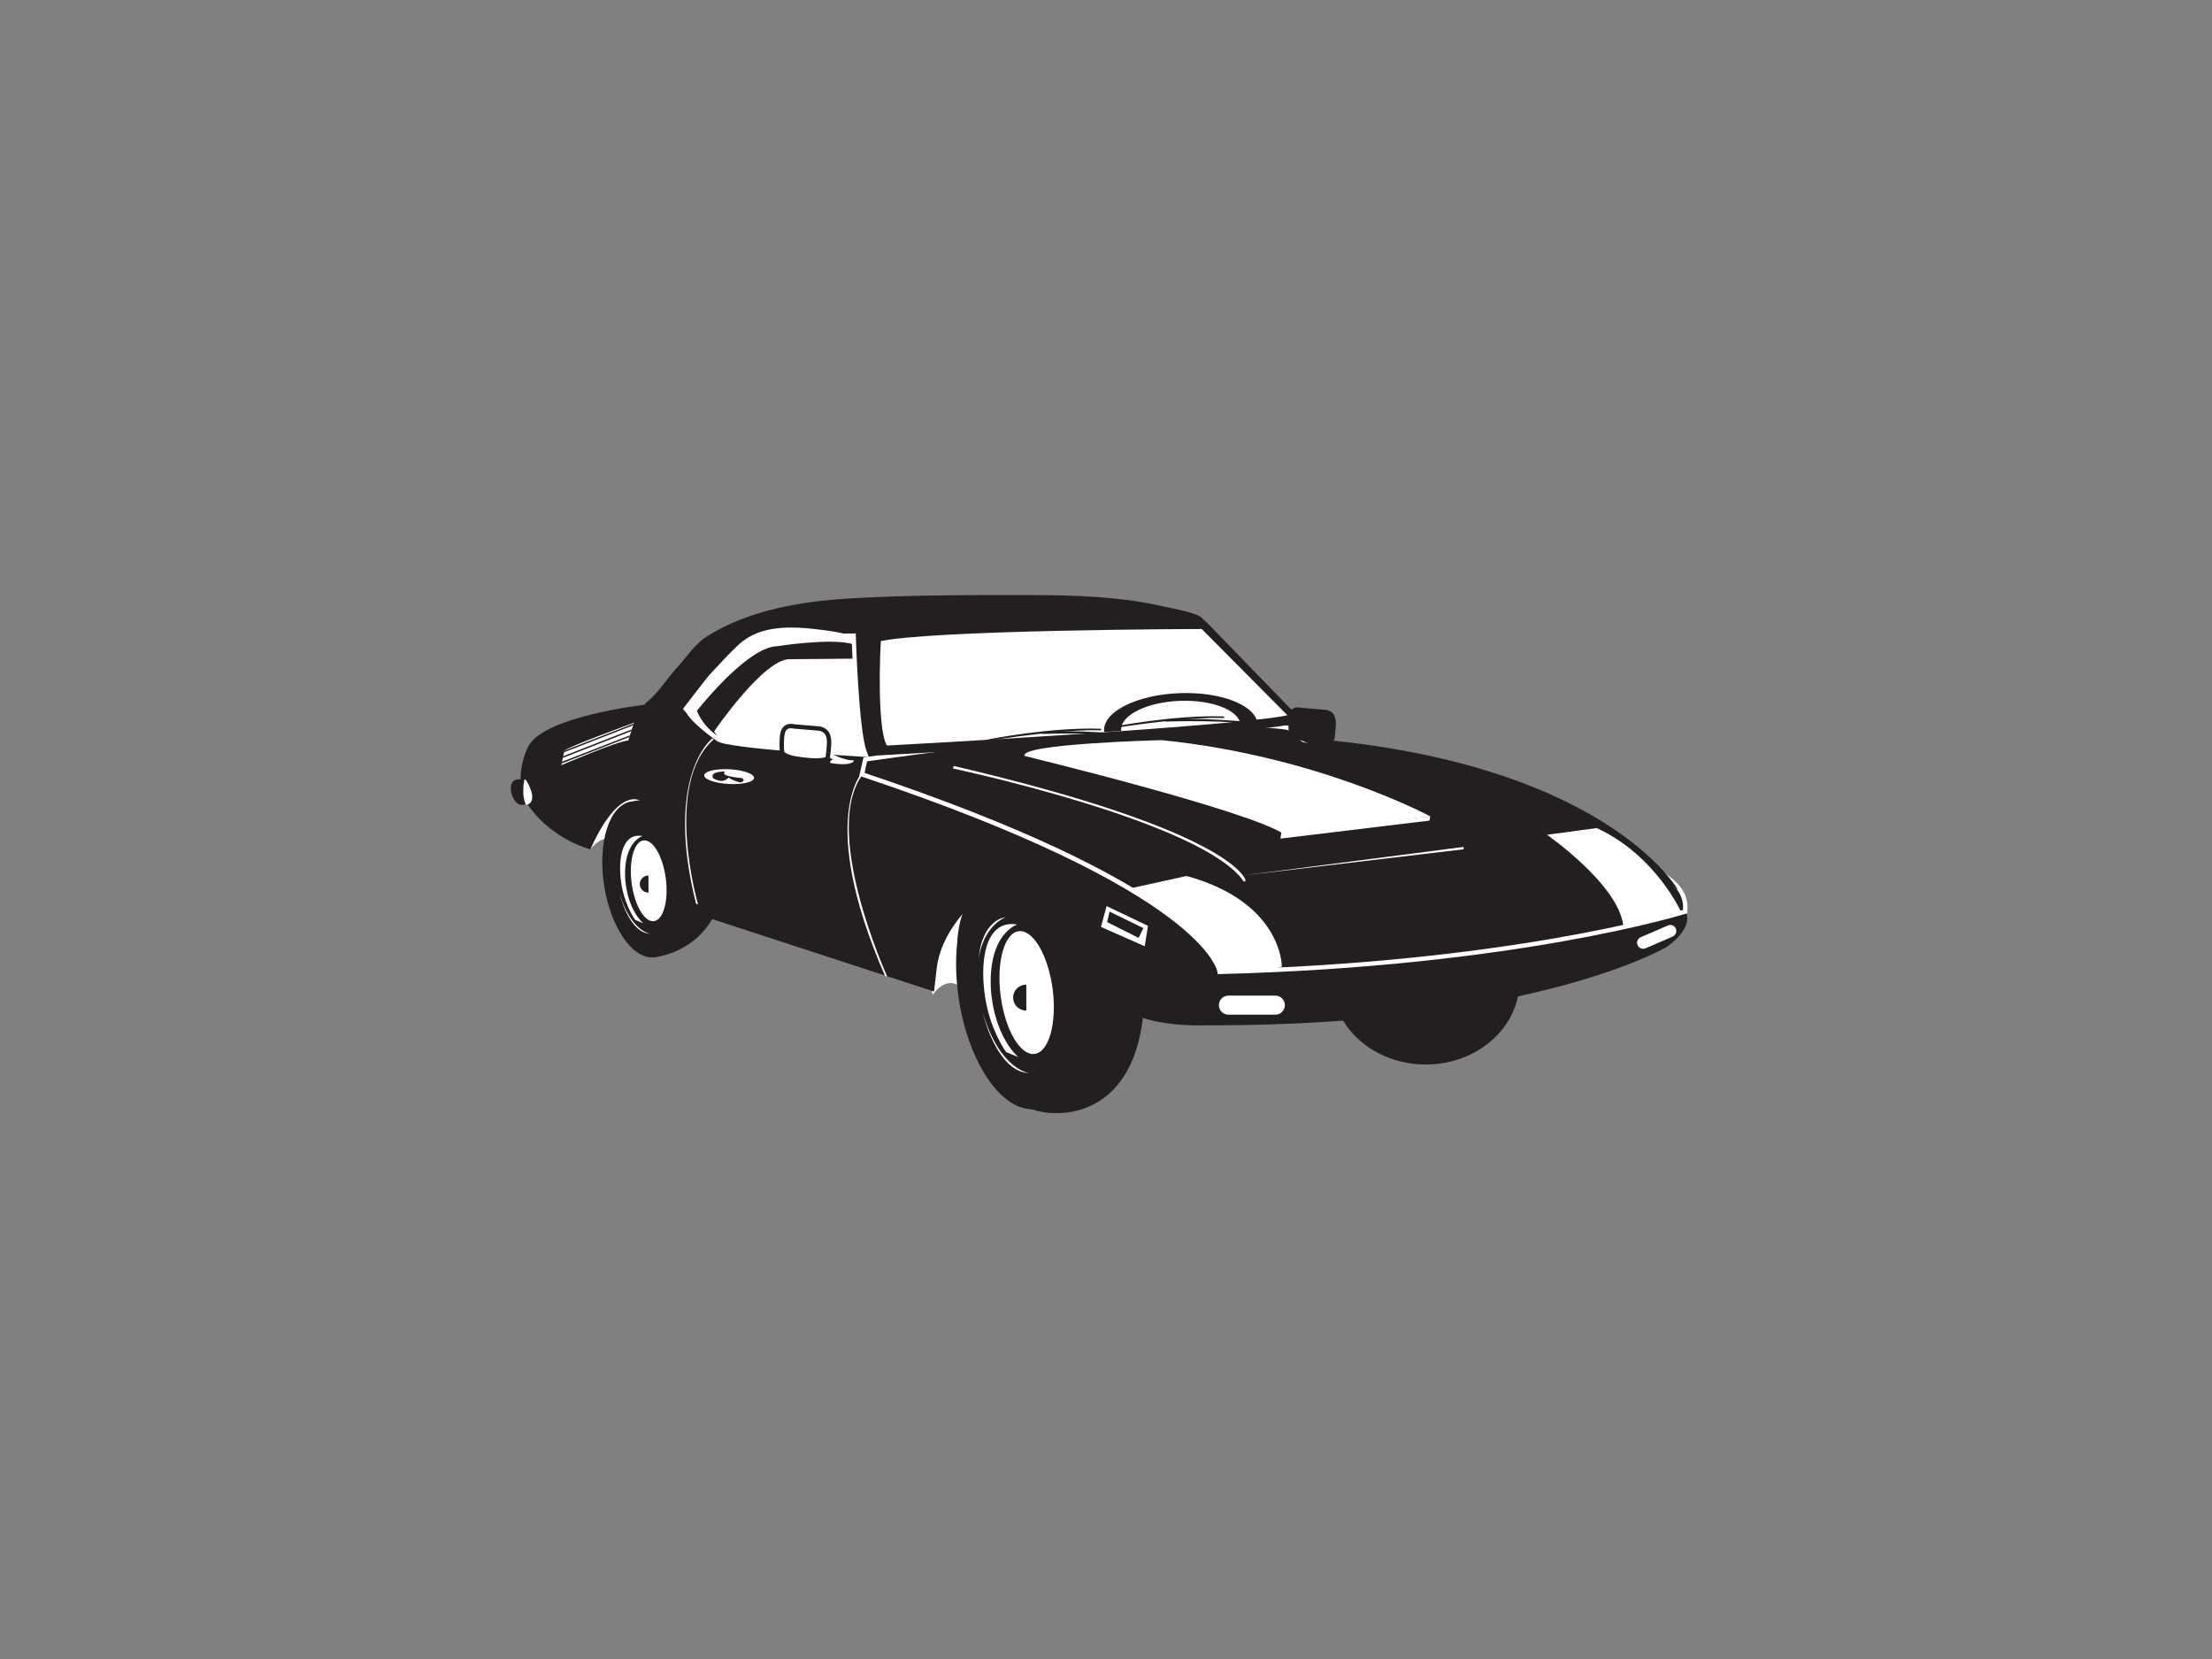 <?xml version="1.0" encoding="utf-8"?>
<!-- Generator: Adobe Illustrator 17.0.0, SVG Export Plug-In . SVG Version: 6.00 Build 0)  -->
<!DOCTYPE svg PUBLIC "-//W3C//DTD SVG 1.1//EN" "http://www.w3.org/Graphics/SVG/1.1/DTD/svg11.dtd">
<svg version="1.1" id="Layer_1" xmlns="http://www.w3.org/2000/svg" xmlns:xlink="http://www.w3.org/1999/xlink" x="0px" y="0px"
	 width="800px" height="600px" viewBox="0 0 800 600" enable-background="new 0 0 800 600" xml:space="preserve">
<rect x="0" y="0" width="800" height="600" fill="#808080" stroke="none"/>
<g>
	<g>
		<path fill="#231F20" d="M549.552,354.869c0,16.634-15.182,30.13-33.916,30.13c-18.725,0-33.916-13.496-33.916-30.13
			c0-16.635,15.191-30.113,33.916-30.113C534.37,324.756,549.552,338.234,549.552,354.869z"/>
	</g>
	<g>
		<path fill="#FFFFFF" d="M337.343,359.756c0,0,5.522-8.502,11.489-1.369c0,0,16.986-31-5.51-30.079
			C343.322,328.308,334.153,349.423,337.343,359.756z"/>
	</g>
	<g>
		<path fill="#FFFFFF" d="M213.391,307.343c0,0,5.914-8.501,12.346-1.382c0,0,18.25-30.973-5.929-30.071
			C219.808,275.89,209.943,297.01,213.391,307.343z"/>
	</g>
	<g>
		<g>
			<path fill="#231F20" d="M346.797,349.113c3.668,23.609,7.491,46.85,27.76,52.512c11.464,3.196,35.82,0.314,39-35.683
				c2.087-23.78-32.099-55.525-43.839-53.696C357.978,314.063,343.148,325.487,346.797,349.113z"/>
		</g>
		<g>
			<path fill="#231F20" d="M346.797,361.547c3.652,23.602,16.16,41.252,27.9,39.442c11.771-1.826,18.321-22.446,14.681-46.046
				c-3.668-23.587-16.157-41.259-27.925-39.442C349.704,317.325,343.148,337.938,346.797,361.547z"/>
		</g>
		<g>
			<path fill="#231F20" d="M353.332,362.117c2.131,16.286,10.308,28.65,18.263,27.61c7.967-1.025,12.703-15.073,10.603-31.36
				c-2.121-16.281-10.299-28.639-18.266-27.616C355.972,331.788,351.239,345.829,353.332,362.117z"/>
		</g>
		<g>
			<path fill="#FFFFFF" d="M361.898,360.19c1.605,12.243,7.09,21.645,12.29,20.974c5.19-0.674,8.097-11.155,6.519-23.422
				c-1.603-12.237-7.081-21.635-12.287-20.951C363.23,337.456,360.308,347.924,361.898,360.19z"/>
		</g>
		<g>
			<path fill="#FFFFFF" d="M356.568,362.258c-2.432-13.004-0.898-30.003,11.321-27.88c0,0-10.473,3.173-9.526,23.102
				c0,0,0.429,15.792,9.868,24.808l-4.361-1.798C363.87,380.49,358.593,373.262,356.568,362.258z"/>
		</g>
		<g>
			<path fill="#FFFFFF" d="M355.491,366.488c0,0,4.883,21.204,16.753,21.623C372.244,388.111,361.743,387.068,355.491,366.488z"/>
		</g>
		<g>
			<path fill="#231F20" d="M371.113,356.102c0.025,0,0.047,0,0.068,0v9.384c-0.022,0-0.044,0-0.068,0
				c-2.596,0-4.702-2.095-4.702-4.687C366.411,358.197,368.517,356.102,371.113,356.102z"/>
		</g>
		<g>
			<path fill="#FFFFFF" d="M363.653,331.726c0,0-8.476,0.63-9.749,15.262C353.904,346.988,354.956,335.653,363.653,331.726z"/>
		</g>
	</g>
	<g>
		<path fill="#231F20" d="M442.707,349.884c0,0,61.633-20.302,166.655-20.525c0,0,4.249,5.039-6.286,12.958
			c0,0-47.06,28.335-164.158,28.512C438.917,370.829,434.793,355.051,442.707,349.884z"/>
	</g>
	<g>
		<g>
			<path fill="#231F20" d="M226.498,290.475c-5.373,4.23-1.286,15.228,0.705,28.138c2.078,13.357,1.935,25.67,8.591,27.569
				c1.093,0.298,26.452-2.367,26.452-33.326c0-15.71-12.808-26.083-20.539-24.897C240.399,288.177,227.585,289.607,226.498,290.475z
				"/>
		</g>
		<g>
			<path fill="#231F20" d="M218.484,320.233c2.41,15.528,10.625,27.15,18.356,25.95c7.733-1.201,12.041-14.755,9.662-30.287
				c-2.407-15.528-10.641-27.15-18.375-25.943C220.388,291.152,216.071,304.7,218.484,320.233z"/>
		</g>
		<g>
			<path fill="#231F20" d="M222.792,320.613c1.382,10.7,6.764,18.843,12.007,18.159c5.233-0.679,8.367-9.906,6.976-20.634
				c-1.391-10.704-6.771-18.842-12.013-18.165C224.525,300.659,221.395,309.893,222.792,320.613z"/>
		</g>
		<g>
			<path fill="#FFFFFF" d="M228.432,319.352c1.043,8.055,4.659,14.239,8.075,13.798c3.404-0.447,5.327-7.355,4.292-15.411
				c-1.053-8.063-4.665-14.247-8.097-13.784C229.312,304.394,227.389,311.284,228.432,319.352z"/>
		</g>
		<g>
			<path fill="#FFFFFF" d="M224.91,320.701c-1.597-8.55-0.578-19.738,7.46-18.341c0,0-6.914,2.095-6.271,15.195
				c0,0,0.276,10.402,6.476,16.328l-2.854-1.18C229.721,332.703,226.255,327.943,224.91,320.701z"/>
		</g>
		<g>
			<path fill="#FFFFFF" d="M224.209,323.495c0,0,3.214,13.934,11.017,14.226C235.225,337.722,228.333,337.015,224.209,323.495z"/>
		</g>
		<g>
			<path fill="#231F20" d="M234.48,316.655c0.016,0,0.037,0.012,0.037,0.012l0.025,6.164c0,0-0.046,0-0.062,0
				c-1.693,0-3.09-1.384-3.09-3.08C231.389,318.037,232.787,316.655,234.48,316.655z"/>
		</g>
	</g>
	<g>
		<path fill="#231F20" d="M329.004,275.598c0,0-1.277-52.154-21.636-52.792c0,0-42.616-12.503-67.835,34.559
			C239.533,257.365,306.744,314.606,329.004,275.598z"/>
	</g>
	<g>
		<path fill="#231F20" d="M433.072,329.909c0,0-35.171-37.447-123.884-50.486c0,0-45.492-8.917-49.626-12.089
			c0,0-7.622-6.041-15.576-12.402h-11.131c0,0-35.835,4.069-41.702,14.855c0,0-6.873,12.617,0.699,22.6
			c8.833,11.655,21.682,14.807,21.682,14.807s21.524-52.67,32.711,21.508l91.555,29.894c0,0,0.947-8.211,0.957-8.265
			c0.68-5.92,3.186-11.554,7.153-16.971c21.107-28.898,48.983,3.004,51.648,19.764c0.888,5.6,6.706,19.025,41.482,17.635
			C439.038,370.76,446.837,344.718,433.072,329.909z"/>
	</g>
	<g>
		<path fill="#231F20" d="M434.793,223.763c-0.422-1.859-11.274-3.825-12.504-4.101c-16.501-3.948-33.848-4.443-50.728-4.451
			c-21.272-0.019-43.196-0.045-64.428,1.236c-17.638,1.071-36.295,4.198-51.448,13.709c-4.386,2.767-6.83,6.889-10.349,10.714
			c-3.252,3.525-6.74,8.827-10.035,11.832l-2.444,2.23l9.641,0.739c0,0,14.585-30.845,44.954-30.947c0,0,27.148-1.279,27.148,8.484
			C314.599,233.208,436.693,232.134,434.793,223.763z"/>
	</g>
	<g>
		<g>
			<path fill="#FFFFFF" d="M308.073,230.597c0,0,1,33.765,3.96,41.611c0,0-48.113-2.963-51.712-5.308c0,0-9.342-6.564-10.815-9.96
				c0,0,18.225-26.715,27.555-26.072C277.061,230.867,287.969,230.76,308.073,230.597z"/>
		</g>
		<g>
			<path fill="#FFFFFF" d="M306.592,230.636c0.031,1.385,1.041,34.105,4.053,42.088l1.485-1.994
				c-22.952-1.416-48.613-3.666-51.005-5.078c-3.429-2.401-9.311-7.113-10.268-9.304l-0.13,1.425
				c6.861-10.055,20.058-25.855,26.232-25.428c0.118,0,31.121-0.264,31.121-0.264L306.592,230.636z M277.154,229.383
				c-9.876-0.679-26.956,23.921-28.875,26.721l-0.469,0.679l0.338,0.759c1.587,3.662,10.321,9.878,11.318,10.577
				c3.783,2.462,44.377,5.072,52.483,5.566l2.283,0.137l-0.808-2.135c-2.842-7.533-3.873-40.797-3.879-41.129l-0.04-1.458
				l-1.45,0.012C308.055,229.111,277.049,229.376,277.154,229.383z"/>
		</g>
	</g>
	<g>
		<path fill="#231F20" d="M258.286,264.485c0,0,18.238-26.715,27.565-26.071c0,0,7.849-0.081,22.471-0.205
			c-0.186-3.822-0.249-6.351-0.249-6.351c-20.104,0.148-31.012,0.264-31.012,0.264c-9.33-0.629-27.555,26.071-27.555,26.071
			c1.472,3.404,10.815,9.966,10.815,9.966c0.273,0.191,0.826,0.368,1.599,0.558C260.246,267.192,258.802,265.652,258.286,264.485z"
			/>
	</g>
	<g>
		<polygon fill="#231F20" points="480.107,270.242 434.445,223.255 434.575,227.904 464.476,259.277 455.102,268.175 		"/>
	</g>
	<g>
		<path fill="#231F20" d="M600.025,315.288c5.122,3.491,10.19,7.001,9.411,14.405c0,0-60.005,19.037-168.335,21.799
			c0,0-2.292-28.919-129.378-71.44l1.221-5.41c0,0,115.939-17.168,153.051-11.429l5.479,4.44
			C471.473,267.652,541.976,275.663,600.025,315.288z"/>
		<path fill="#FFFFFF" d="M440.368,352.305l-0.059-0.744c-0.037-0.348-4.441-29.135-128.838-70.755l-0.684-0.228l1.5-6.643
			l0.54-0.079c0.851-0.128,85.716-12.613,132.947-12.613c8.42,0,15.265,0.399,20.34,1.183l0.211,0.033l5.469,4.43
			c4.535,0.562,72.789,9.592,128.676,47.742c4.963,3.382,10.588,7.216,9.756,15.146l-0.056,0.517l-0.497,0.157
			c-0.599,0.191-61.35,19.103-168.553,21.836L440.368,352.305z M312.657,279.525c115.868,38.86,127.869,66.25,129.099,71.154
			c101.366-2.654,160.89-19.774,166.934-21.59c0.45-6.625-4.199-9.794-9.113-13.144c-57.213-39.053-127.493-47.423-128.195-47.503
			l-0.23-0.026l-5.491-4.451c-4.975-0.752-11.665-1.132-19.887-1.132c-45.141,0-124.834,11.447-132.177,12.517L312.657,279.525z"/>
	</g>
	<g>
		<polygon fill="#FFFFFF" points="463.087,303.29 516.993,296.782 517.266,295.241 463.407,301.078 		"/>
	</g>
	<g>
		<path fill="#FFFFFF" d="M464.364,301.697l52.902-6.456c0,0-40.51-21.841-97.105-27.563c0,0-51.517,1.275-49.616,5.723
			C370.545,273.401,451.751,293.132,464.364,301.697z"/>
	</g>
	<g>
		<path fill="#231F20" d="M470.842,260.912l-36.05-37.149c0,0-101.972,0.82-120.362,5.41c0,0-2.025,40.058,3.448,44.018
			C317.878,273.191,465.15,265.299,470.842,260.912z"/>
	</g>
	<g>
		<path fill="#FFFFFF" d="M468.293,259.277l-33.072-33.284c0,0-100.27,0.204-118.082,4.665c0,0-2.115,36.676,3.168,40.493
			C320.307,271.151,462.783,263.508,468.293,259.277z"/>
	</g>
	<g>
		<path fill="#231F20" d="M469.529,259.233l-33.264-34.29l-1.044-0.435c-4.109,0.006-100.664,0.264-118.439,4.712l-1.059,0.266
			l-0.068,1.09c-0.357,6.252-1.87,37.694,3.792,41.782l0.419,0.3l0.516-0.028c23.875-1.281,143.221-7.879,148.821-12.172
			L469.529,259.233z M321.168,269.95c-2.895-2.089-3.572-21.575-2.547-39.212l-1.121,1.363
			c17.421-4.365,116.719-4.617,117.728-4.623l-1.062-0.449l33.087,33.298l0.146-2.224c-4.833,2.949-90.667,8.538-147.175,11.562
			L321.168,269.95z"/>
	</g>
	<g>
		<path fill="#FFFFFF" d="M299.641,272.107c0,0,5.879,3.179,9.06,2.853c0.31-0.026,0.084,2.34-8.33,1.013
			c-0.593-0.102,0.394-1.527,1.016-1.175l-2.696-1.578L299.641,272.107z"/>
	</g>
	<g>
		<path fill="#FFFFFF" d="M227.212,267.801l2.053-6.421c0,0-24.406,8.923-25.148,10.124l-1.103,5.229
			C203.014,276.732,223.143,268.079,227.212,267.801z"/>
	</g>
	<g>
		<g>
			<polygon fill="#FFFFFF" points="415.185,334.846 400.212,327.705 398.178,335.232 414.005,342.236 			"/>
		</g>
		<g>
			<polygon fill="#231F20" points="413.524,335.673 401.283,329.693 400.411,333.49 411.788,339.199 			"/>
		</g>
	</g>
	<g>
		<path fill="#FFFFFF" d="M287.081,262.715c0,0-3.18-0.941-3.978,2.232c-0.606,2.359-0.317,6.359-0.317,6.359
			s-0.808,2.069,5.09,3.025c0,0,8.591,1.585,11.445,0c0,0,0.957-6.516,0.32-7.636c0,0-0.158-2.55-3.174-3.187L287.081,262.715z"/>
		<path fill="#231F20" d="M295.084,275.831L295.084,275.831c-3.422,0-7.193-0.69-7.352-0.717c-2.957-0.48-4.811-1.333-5.497-2.531
			c-0.326-0.573-0.308-1.069-0.252-1.348c-0.046-0.725-0.227-4.244,0.348-6.485c0.472-1.881,1.826-2.96,3.714-2.96
			c0.69,0,1.202,0.146,1.261,0.163l9.228,0.764c2.82,0.59,3.749,2.646,3.885,3.78c0.553,1.477-0.028,6.004-0.314,7.949l-0.056,0.39
			l-0.345,0.191C298.731,275.567,297.221,275.831,295.084,275.831z M283.531,271.584c0.01,0,0.016,0.115,0.137,0.286
			c0.233,0.331,1.124,1.155,4.336,1.677c0.056,0.009,3.805,0.694,7.081,0.694l0,0c1.861,0,2.914-0.219,3.51-0.449
			c0.398-2.859,0.627-6.128,0.351-6.71l-0.099-0.337c-0.016-0.194-0.227-1.969-2.544-2.458l-9.29-0.78
			c-0.156-0.03-0.506-0.128-0.966-0.128c-1.165,0-1.876,0.576-2.174,1.761c-0.565,2.208-0.298,6.069-0.295,6.108l0.012,0.179
			l-0.059,0.16C283.531,271.584,283.531,271.584,283.531,271.584z"/>
	</g>
	<g>
		<path fill="#231F20" d="M470.352,255.956c0,0-3.18-0.941-3.978,2.232c-0.606,2.359-0.317,6.359-0.317,6.359
			s-0.808,2.069,5.09,3.025c0,0,8.591,1.585,11.445,0c0,0,0.957-6.516,0.32-7.636c0,0-0.158-2.55-3.174-3.187L470.352,255.956z"/>
	</g>
	<g>
		<path fill="#FFFFFF" d="M189.007,282.622c0,0,0.82,5.934-0.879,7.269c0,0,1.453,0.008,1.643,0.691
			c0.338,1.255,5.535-0.026,0.602-8.251C190.373,282.332,189.864,281.274,189.007,282.622z"/>
	</g>
	<g>
		<path fill="#231F20" d="M189.653,282.094c0,0-6.134-1.946-4.705,4.732c0,0,1.32,5.541,5.159,4.036
			C190.106,290.862,188.423,287.369,189.653,282.094z"/>
	</g>
	<g>
		<path fill="#FFFFFF" d="M312.254,278.778c0,0-17.169,16.747,7.842,74.218l0.749,0.089c0,0-24.915-54.595-7.97-74.083
			L312.254,278.778z"/>
	</g>
	<g>
		<path fill="#FFFFFF" d="M257.55,267.124c0,0-17.387,13.349-5.827,59.687l0.745,0.312c0,0-12.728-43.679,5.721-59.789
			L257.55,267.124z"/>
	</g>
	<g>
		<path fill="#FFFFFF" d="M344.635,277.931c0,0,90.741,19.216,105.277,40.995l0.606-0.454c0,0-2.882-17.413-105.578-41.451
			L344.635,277.931z"/>
	</g>
	<g>
		<polygon fill="#FFFFFF" points="448.993,316.689 529.338,306.299 529.338,307.154 		"/>
	</g>
	<g>
		<path fill="#231F20" d="M467.442,266.588c0,0,50.567,19.289,91.095,35.427c20.089,8.007,38.491,11.54,48.377,19.865
			C606.914,321.88,580.039,274.216,467.442,266.588z"/>
	</g>
	<g>
		<path fill="#231F20" d="M421.58,260.973c0,0,25.22-0.881,32.891,1.64c0,0,2.333-0.732-0.811-1.354c0,0-22.204-2.137-31.261-0.848
			C422.4,260.41,420.686,260.376,421.58,260.973z"/>
	</g>
	<g>
		<path fill="#231F20" d="M401.985,262.954c0,0,22.617-4.497,40.665-3.845l0.137,0.596c0,0-10.97-0.91-40.876,3.757
			C401.911,263.462,401.265,263.393,401.985,262.954z"/>
	</g>
	<g>
		<path fill="#231F20" d="M377.058,265.436c0,0,25.232-0.884,32.891,1.627c0,0,2.335-0.727-0.805-1.343
			c0,0-22.207-2.143-31.261-0.849C377.884,264.87,376.154,264.824,377.058,265.436z"/>
	</g>
	<g>
		<path fill="#231F20" d="M357.463,267.402c0,0,22.63-4.497,40.684-3.845l0.137,0.604c0,0-11.004-0.916-40.907,3.763
			C357.376,267.923,356.764,267.849,357.463,267.402z"/>
	</g>
	<g>
		<path fill="#FFFFFF" d="M308.542,232.984l-0.469-2.387c-0.335-1.635-10.752-2.774-11.939-2.923
			c-9.886-1.213-21.263-1.714-29.034,5.499c-3.696,3.412-7.119,7.297-10.576,10.964c-0.801,0.86-9.516,12.219-9.516,12.219
			l4.606,1.267c0,0,18.275-23.602,29.4-23.906C281.015,233.717,300.597,230.597,308.542,232.984z"/>
	</g>
	<g>
		<path fill="#FFFFFF" d="M251.941,256.837c0,0,2.236,6.671,9.532,10.502l1.031,1.502c0,0-2.45,1.523-15.495-12.323
			C247.009,256.519,251.776,256.037,251.941,256.837z"/>
	</g>
	<g>
		<path fill="#FFFFFF" d="M409.53,321.122c0,0,23.328,13.315,31.844,29.956c0,0,21.353-0.177,22.207-1.547
			c0,0,0.286-23.178-34.435-32.719L409.53,321.122z"/>
	</g>
	<g>
		<path fill="#FFFFFF" d="M559.487,301.908c0,0,26.083,18.121,27.617,33.059c0,0,20.303-3.556,21.07-4.771
			c0,0-9.144-20.806-30.72-30.715L559.487,301.908z"/>
	</g>
	<g>
		<defs>
			<path id="SVGID_1_" d="M227.212,267.706l2.053-6.414c0,0-24.406,8.915-25.148,10.122l-1.103,5.241
				C203.014,276.655,223.143,267.99,227.212,267.706z"/>
		</defs>
		<clipPath id="SVGID_2_">
			<use xlink:href="#SVGID_1_"  overflow="visible"/>
		</clipPath>
		<g clip-path="url(#SVGID_2_)">
			<g>
				<polygon fill="#231F20" points="230.01,261.909 203.651,272.208 203.461,271.726 229.836,261.434 				"/>
			</g>
			<g>
				<polygon fill="#231F20" points="229.237,264.072 202.878,274.357 202.694,273.876 229.054,263.577 				"/>
			</g>
			<g>
				<polygon fill="#231F20" points="228.467,266.221 202.104,276.52 201.899,276.025 228.28,265.746 				"/>
			</g>
		</g>
	</g>
	<g>
		<path fill="#FFFFFF" d="M464.69,363.528c0,1.913-1.535,3.446-3.454,3.446h-16.961c-1.91,0-3.454-1.533-3.454-3.446l0,0
			c0-1.912,1.543-3.463,3.454-3.463h16.961C463.155,360.065,464.69,361.617,464.69,363.528L464.69,363.528z"/>
	</g>
	<g>
		<path fill="#FFFFFF" d="M606.078,335.833c0.485,1.115-0.022,2.388-1.137,2.882l-9.808,4.258c-1.124,0.477-2.404-0.039-2.879-1.135
			l0,0c-0.484-1.113,0.028-2.388,1.137-2.876l9.821-4.253C604.311,334.223,605.606,334.737,606.078,335.833L606.078,335.833z"/>
	</g>
	<g>
		<path fill="#FFFFFF" d="M254.711,280.266c-0.317,1.46,3.457,2.888,8.439,3.244c4.96,0.328,9.237-0.575,9.541-2.013
			c0.317-1.469-3.448-2.918-8.407-3.26C259.311,277.909,255.025,278.811,254.711,280.266z"/>
	</g>
	<g>
		<path fill="#231F20" d="M268.352,281.401c0,0-8.575-0.63-6.035-2.381c0,0-5.737-0.162-4.46,2.381c0,0,3.503,2.387,5.563-0.157
			c0,0,2.702,1.595,4.463,1.75C267.883,282.995,269.945,282.356,268.352,281.401z"/>
	</g>
	<g>
		<path fill="#231F20" d="M405.538,264.384c-0.015-0.129-0.053-0.256-0.056-0.388c-0.199-5.373,9.33-10.088,21.272-10.526
			c11.629-0.427,21.241,3.362,21.924,8.523l6.165-0.342c-0.876-6.639-13.234-11.511-28.192-10.962
			c-15.359,0.564-27.605,6.623-27.35,13.534c0.006,0.171,0.053,0.336,0.074,0.505L405.538,264.384z"/>
	</g>
</g>
</svg>
